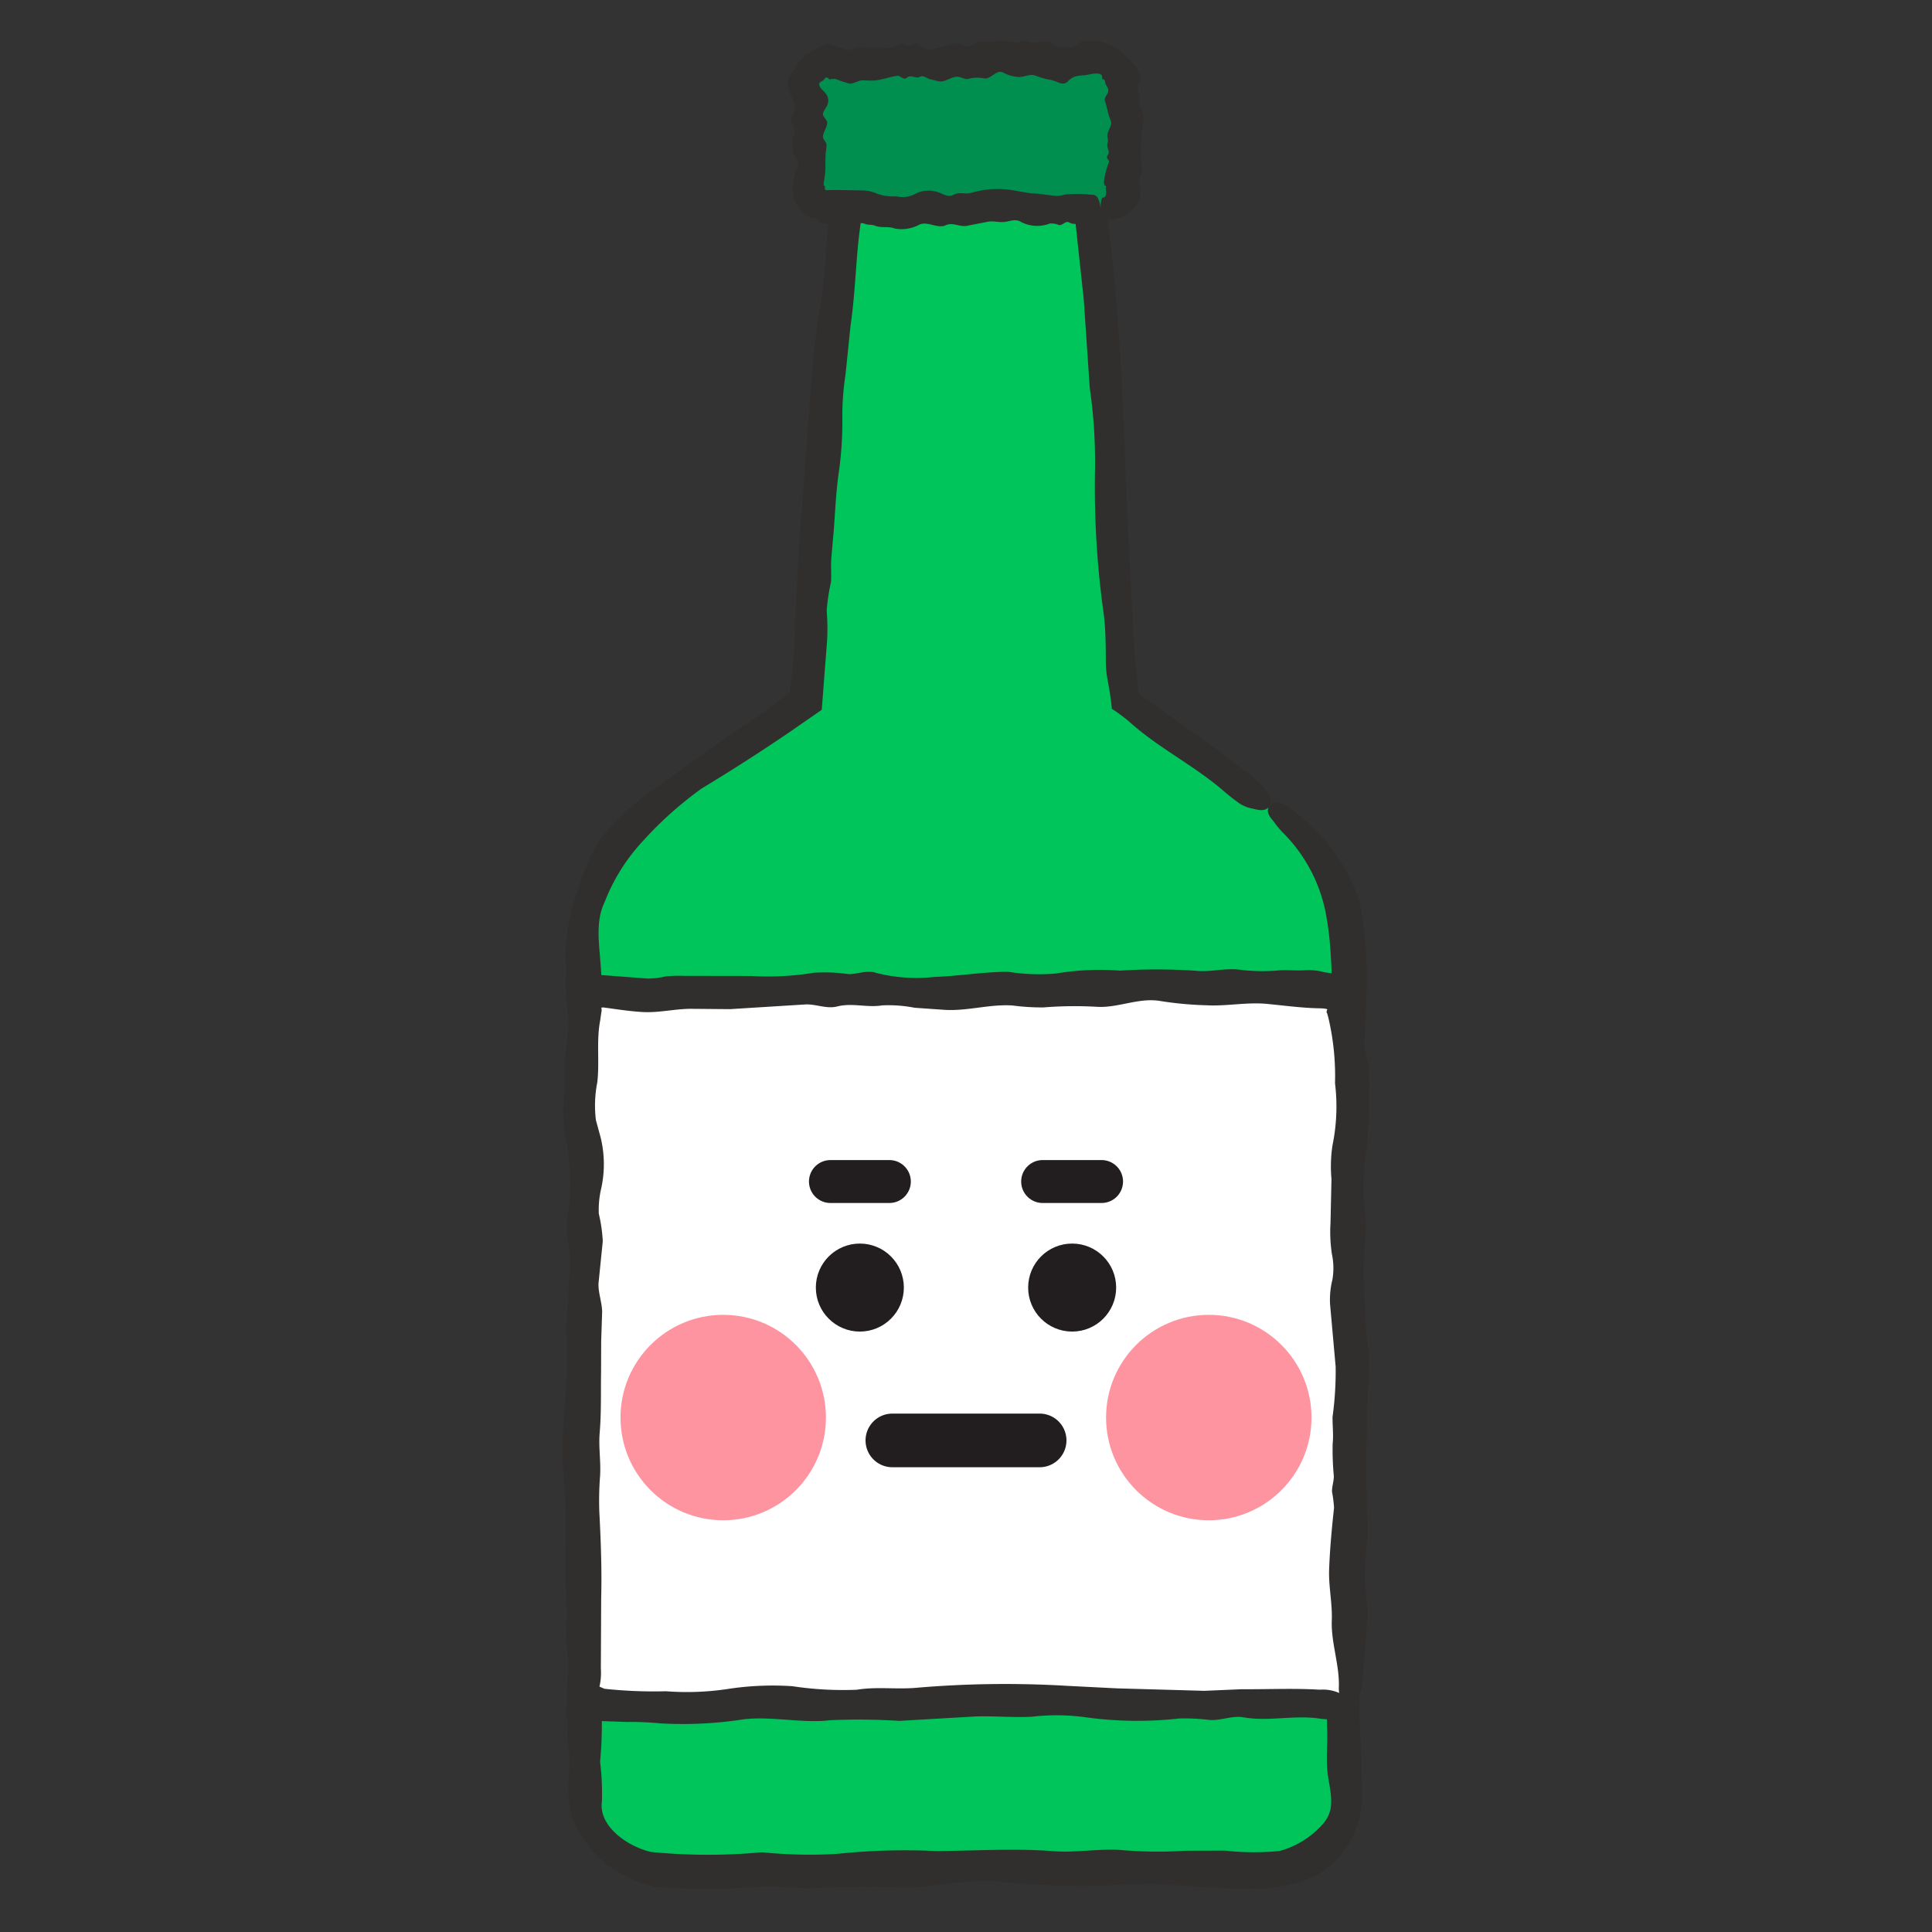 <svg id="레이어_1" data-name="레이어 1" xmlns="http://www.w3.org/2000/svg" viewBox="0 0 18 18"><rect x="0" y="0" width="18" height="18" fill="#333333" stroke="none"/><defs><style>.cls-1{fill:#00c55b;}.cls-2{fill:#312e2e;}.cls-3{fill:#008f4e;}.cls-4,.cls-7{fill:#fff;}.cls-5{fill:#221e1f;stroke-width:0.158px;}.cls-5,.cls-6,.cls-7{stroke:#221e1f;stroke-linecap:round;stroke-linejoin:round;}.cls-6{fill:none;stroke-width:0.5px;}.cls-7{stroke-width:0.4px;}.cls-8{fill:#ff94a1;}</style></defs><path class="cls-1" d="M11.837,7.499,10.492,6.531l-.373-5.278H7.881L7.508,6.531l-1.345.968A1.564,1.564,0,0,0,5.444,8.747V16.734c0,.383.432.694.964.694h5.184c.532,0,.964-.311.964-.694V8.747A1.564,1.564,0,0,0,11.837,7.499Z"/><path class="cls-2" d="M7.16,17.572c.149.006.298.025.447.018.257-.011.516-.018.772-.006.313.014.619-.09.934-.053.215.025.445.032.665.039.293.01.585-.031.877-.013.241.014.508.039.751.04a1.639,1.639,0,0,0,.456-.049.79.79,0,0,0,.441-.279.875.875,0,0,0,.187-.551l-.011-.473a4.33,4.33,0,0,1,.023-.899,3.141,3.141,0,0,0,.01-.493l.009-.64a3.359,3.359,0,0,0-.013-.452,1.516,1.516,0,0,1-.005-.37,1.864,1.864,0,0,0,.022-.36l-.052-.906c-.021-.245.027-.487.029-.729.001-.128-.01-.263-.001-.389.011-.157-.011-.314-.011-.471l.017-.226c-.001-.078-.024-.155-.019-.232.021-.3.039-.602.046-.902a3.78,3.78,0,0,0-.065-.765,1.681,1.681,0,0,0-.589-.831c-.03-.033-.182-.161-.252-.071-.044.057.016.115.034.139a.96.96,0,0,0,.083.102,1.454,1.454,0,0,1,.404.743,2.922,2.922,0,0,1,.05.422c.025.294-.028.591-.021.885.01.434.017.864.007,1.298l-.002.255c.003.332-.029.671-.015,1.003.011.251.045.502.037.751-.009.276.034.552-.003.83a3.115,3.115,0,0,0,.008.53,6.344,6.344,0,0,1-.005.638,9.041,9.041,0,0,0-.041.985c.008.15-.012.3.007.449.036.211.064.334-.052.461a.825.825,0,0,1-.397.245,2.403,2.403,0,0,1-.506-.003l-.37.001a4.128,4.128,0,0,1-.57-.004c-.218-.022-.441.025-.662.008-.364-.028-.729-.003-1.093-.001a6.015,6.015,0,0,0-.931.027,4.417,4.417,0,0,1-.692-.016,5.377,5.377,0,0,1-1.034-.003c-.237-.057-.489-.251-.456-.471a2.417,2.417,0,0,0-.017-.369,3.755,3.755,0,0,0,.013-.507,6.459,6.459,0,0,1-.03-.914l.001-.971c0-.089.003-.179-.005-.268a1.774,1.774,0,0,1-.02-.261c.019-.301.015-.602.055-.902.022-.167-.024-.337-.017-.505l.005-.521a2.67,2.67,0,0,1,.018-.412,2.253,2.253,0,0,0,.017-.518l-.011-.192a4.873,4.873,0,0,1-.028-1.111c.058-.322-.084-.659.042-.922A1.781,1.781,0,0,1,5.996,7.829a3.45,3.45,0,0,1,.54-.482q.419-.253.823-.528l.297-.206L7.706,5.966A2.037,2.037,0,0,0,7.702,5.691a1.829,1.829,0,0,1,.04-.267c.006-.081-.004-.162.005-.243l.022-.253c.012-.167.02-.334.042-.5a3.341,3.341,0,0,0,.037-.521,2.496,2.496,0,0,1,.029-.413l.047-.457c.048-.328.048-.633.095-.961.019-.134.031-.269.038-.404l.007-.203c-.002-.024-.006-.015-.01-.03.009-.005-.006-.01.036-.015l.209-.015c.395-.026.79.034,1.183.014l.053-.004a2.189,2.189,0,0,1,.432-.003.303.303,0,0,0-.003.064l.015.214.118,1.095.056.826a4.757,4.757,0,0,1,.049.755,8.51,8.51,0,0,0,.084,1.371c.016.145.016.292.017.437.003.146.032.186.056.426a1.583,1.583,0,0,1,.16.118c.267.242.594.403.868.636a1.889,1.889,0,0,0,.159.126.341.341,0,0,0,.125.05c.034.007.094.029.139-.004.063-.046.011-.124-.007-.151a.87.87,0,0,0-.221-.21L11.557,7.15c-.294-.229-.603-.437-.904-.656l-.043-.029-.04-.374-.067-1.268-.027-.713c-.029-.729-.075-1.457-.171-2.182-.015-.114-.023-.228-.03-.342l-.034-.464-.312.013a7.634,7.634,0,0,1-.934-.033,7.01,7.01,0,0,0-.967.027l-.249.016L7.757,1.607,7.726,1.965c-.029.315-.035.605-.088.918-.043.252-.065.506-.086.76L7.477,4.663c-.036.415-.056.831-.071,1.247-.006.17-.026.366-.044.518l-.003.02-.157.121c-.072.055-.144.109-.22.159-.249.16-.486.337-.727.507-.118.085-.245.17-.369.279a1.84,1.84,0,0,0-.315.337,1.88,1.88,0,0,0-.18.419,1.864,1.864,0,0,0-.122.651,3.404,3.404,0,0,0,.037.399,2.094,2.094,0,0,1-.024.379,2.551,2.551,0,0,0,.005.717l.046.264a2.694,2.694,0,0,1-.013.55c-.022.293.01.606-.027.899-.028.228-.003.459-.011.688-.008.218-.04.441-.042.661-.002.223.033.445.031.668l-.003.547L5.31,15.791a3.299,3.299,0,0,0-.019.458c.051.234-.048.394.045.694a1.038,1.038,0,0,0,.344.448,1.258,1.258,0,0,0,.424.189A7.102,7.102,0,0,0,7.16,17.572Z"/><rect class="cls-3" x="7.53" y="0.573" width="2.936" height="1.36" rx="0.211"/><path class="cls-2" d="M8.935.717c.029.006.057.025.086.018A.327.327,0,0,1,9.169.73c.06.014.119-.09.179-.053A.336.336,0,0,0,9.476.716c.056.01.112-.031.168-.013a.649.649,0,0,0,.144.041.405.405,0,0,1,.077.027c.028.008.056.017.084-.013.06-.064.121-.05.181-.061.047-.01.142-.03.139.025 0.0.029.012.012.019.02A.048.048,0,0,1,10.297.77c0.0.013-.003-.004.015.034A.062.062,0,0,1,10.317.875c-.015.023-.031.046-.022.069.021.058.025.116.052.174.021.047-.027.093-.029.14-.001.025.01.05.001.075-.011.03.011.06.011.09,0,.014-.018.029-.017.043.001.015.024.03.019.045a.749.749,0,0,0-.046.173c-.005.063.03.041.018.064-.008.003.021.086-.025.093-.006.001-.022-.006-.026.106-.002.072.023.081.032.088a.074.074,0,0,0,.044.016.34.34,0,0,0,.267-.15.218.218,0,0,0,.024-.158c-.023-.075.028-.118.022-.179a1.01,1.01,0,0,1-.007-.249.232.232,0,0,0,.002-.049c-.004-.064.029-.129.015-.192-.011-.048-.045-.096-.037-.144.009-.057-.033-.096.002-.169A.181.181,0,0,0,10.56.599a.747.747,0,0,0-.149-.141.38.38,0,0,0-.156-.07.169.169,0,0,0-.095-.007c-.029.008-.058-.012-.086.007-.037.031-.074.059-.111.052-.035-.007-.071.004-.106-.001C9.821.433,9.786.378,9.751.389c-.024.007-.047-.004-.071.001A.157.157,0,0,1,9.571.386C9.529.364,9.486.411,9.444.394a.49.49,0,0,0-.21-.001c-.059.002-.119-.023-.179.027C9.012.456,8.967.403,8.923.403A1.838,1.838,0,0,0,8.717.452.155.155,0,0,1,8.554.413c-.025-.027-.05.013-.075.013C8.446.426,8.414.391,8.381.413a.255.255,0,0,1-.175.03L8.02.442A.115.115,0,0,0,7.968.447c-.017.007-.033.025-.05.02a.55.55,0,0,1-.173-.055C7.693.388,7.637.446,7.591.462a.403.403,0,0,0-.134.101c-.034.031-.038.079-.078.114a.153.153,0,0,0-.033.146.107.107,0,0,0,.011.037c.033.071.08.142.028.213-.045.062.05.124.009.186-.032.048.004.097-.006.146-.01.048.068.095.048.143A.634.634,0,0,0,7.384,1.743a.332.332,0,0,0,.113.255.142.142,0,0,0,.086.031c.03.001.044.042.074.05.027.007.054-.007.08-.003a.228.228,0,0,0,.05.005.309.309,0,0,1,.096.007.128.128,0,0,0,.1 0.0.096.096,0,0,1,.079-.001c.029.011.059.003.088.015.063.025.122.003.185.027a.351.351,0,0,0,.236-.039c.076-.026.151.034.227.014l.01-.004c.065-.032.13.014.194.005l.211-.041c.053-.006.106.012.159.002.049-.009.096-.028.145.004a.327.327,0,0,0,.263.013.173.173,0,0,1,.084.013c.032.01.064-.043.096-.024.069.04.138-.02.206.009a.078.078,0,0,0,.039.01c.008-.001.017-.013.025-.032a.192.192,0,0,0,.021-.084.215.215,0,0,0-.018-.119.061.061,0,0,0-.058-.042l-.006-0a1.316,1.316,0,0,0-.214-.004c-.035-.001-.069.016-.104.015-.082-.003-.162-.023-.243-.023l-.137-.023a.882.882,0,0,0-.42.017c-.056.018-.112-.012-.168.019-.06.033-.119-.028-.179-.033a.261.261,0,0,0-.182.027.24.24,0,0,1-.17.02.447.447,0,0,1-.177-.023.355.355,0,0,0-.146-.032l-.196-.003a1.258,1.258,0,0,0-.135.002c-.012-.003-.016-.017-.012-.028.004-.016-.02-.004-.009-.058a.756.756,0,0,0,.013-.17L7.692,1.43a.732.732,0,0,0,.009-.081c-.001-.026-.037-.053-.034-.079.005-.039.033-.078.04-.118.005-.026-.026-.051-.037-.076-.011-.024.012-.048.024-.073A.106.106,0,0,0,7.688.865c-.013-.017-.035-.034-.046-.051C7.619.771,7.642.766,7.661.754c.024-.008.023-.049.057-.024.02.023.009-.001.07.007a1.087,1.087,0,0,0,.127.042c.043.002.085-.033.128-.031A.848.848,0,0,0,8.148.75c.07-.006.141-.034.211-.044.029-.004.059.044.088.019.042-.036.083.013.125-.01.029-.016.06.013.09.022l.077.019C8.806.775,8.87.702,8.935.717Z"/><rect class="cls-4" x="5.439" y="9.223" width="7.123" height="6.639"/><path class="cls-2" d="M9.434,9.368a2.129,2.129,0,0,0,.287.018,3.6,3.6,0,0,1,.495-.006c.2.014.397-.09.599-.053a3.298,3.298,0,0,0,.426.039c.188.01.375-.031.563-.013.154.015.327.038.481.041.126.002.063.02.078.027l-.001.002c-.007.036-.014-.053.015.063a2.364,2.364,0,0,1,.061.606,1.79,1.79,0,0,1-.023.576,1.295,1.295,0,0,0-.01.316l-.009.41a1.387,1.387,0,0,0,.013.29.627.627,0,0,1,.005.237.775.775,0,0,0-.022.231l.052.581a3.127,3.127,0,0,1-.029.468c-.001.082.01.169.001.25a2.656,2.656,0,0,0,.011.302c0,.048-.018.097-.017.145a1.178,1.178,0,0,1,.019.149c-.021.193-.039.386-.046.579-.005.156.031.313.025.47-.008.206.071.41.066.615-.001.027-.009.148.103.152a.086.086,0,0,0,.09-.073.315.315,0,0,0,.023-.088l.049-.609a1.696,1.696,0,0,0-.019-.298c-.025-.188.028-.379.021-.567-.01-.279-.017-.554-.007-.833l.002-.164c-.003-.213.029-.43.015-.643a4.119,4.119,0,0,1-.037-.482,3.463,3.463,0,0,1,.003-.532,1.286,1.286,0,0,0-.008-.34,2.612,2.612,0,0,1,.005-.409,3.738,3.738,0,0,0,.041-.632,2.649,2.649,0,0,0-.007-.288,1.257,1.257,0,0,1-.052-.371L12.694,9.09l-.074-.001a2.378,2.378,0,0,1-.281-.031.567.567,0,0,0-.176-.019c-.079.007-.158-.004-.238.001A1.701,1.701,0,0,1,11.56,9.036c-.14-.022-.283.025-.424.008a5.42,5.42,0,0,0-.701-.001,2.484,2.484,0,0,0-.597.027,1.823,1.823,0,0,1-.444-.016c-.23 0-.46.04-.69.048a1.506,1.506,0,0,1-.545-.039c-.082-.027-.168.013-.252.013a1.55,1.55,0,0,0-.325-.013,2.666,2.666,0,0,1-.586.03l-.623-.001a1.258,1.258,0,0,0-.172.005.74.74,0,0,1-.167.02L5.305,9.062l-.03-.003c-.015.172.026.409.02.472-.007.112.005.224-.005.334a1.104,1.104,0,0,1-.018.264.934.934,0,0,0-.017.333,1.066,1.066,0,0,0,.011.123,2.016,2.016,0,0,1,.028.712c-.045.207.05.414.009.621a3.68,3.68,0,0,0-.006.488c-.01.16.068.318.048.478q-.039.313-.052.626l-.011.556a.852.852,0,0,0,.023.176c.013.059-.02.114-.021.173-.001.052.016.103.012.155l-.004.163c0.0.107.003.215-.007.322a1.377,1.377,0,0,0-0.0.335,1.035,1.035,0,0,1,.001.266l-.009.367.157.006.405.014a2.905,2.905,0,0,1,.31.013,3.691,3.691,0,0,0,.789-.039c.253-.026.507.034.759.014l.034-.004A6.114,6.114,0,0,1,8.38,16.033l.706-.041c.177-.006.354.012.531.002a1.962,1.962,0,0,1,.486.004,3.51,3.51,0,0,0,.881.013,1.84,1.84,0,0,1,.281.013c.107.01.213-.043.32-.024.23.04.46-.02.69.009a.786.786,0,0,0,.13.01.16.16,0,0,0,.084-.032.13.13,0,0,0,.071-.084.107.107,0,0,0-.06-.119.376.376,0,0,0-.194-.042l-.02-0c-.239-.014-.478-.002-.717-.004l-.348.015-.815-.023-.457-.023a9.715,9.715,0,0,0-1.404.017c-.187.018-.376-.012-.563.019a3.149,3.149,0,0,1-.599-.033,2.753,2.753,0,0,0-.61.027,2.563,2.563,0,0,1-.568.02,4.322,4.322,0,0,1-.573-.023l-.047-.02a.564.564,0,0,0,.013-.167l.003-.656c.007-.267-.003-.534-.017-.801a2.973,2.973,0,0,1,.007-.341c.008-.133-.015-.266-.004-.399.016-.189.01-.379.013-.569l.001-.286.009-.272c-.001-.089-.037-.177-.034-.265l.04-.394a1.429,1.429,0,0,0-.037-.256.871.871,0,0,1,.024-.243,1.057,1.057,0,0,0-.005-.46l-.046-.169a1.113,1.113,0,0,1,.013-.353c.022-.188-.01-.389.027-.577.018-.131.014-.075.011-.118a.076.076,0,0,1,.032-0c.065.008.262.04.387.042.143.002.285-.033.428-.031l.351.003.705-.044c.097-.004.196.044.294.019.139-.036.278.013.418-.01a1.264,1.264,0,0,1,.303.022L8.779,9.407C9.001,9.426,9.214,9.353,9.434,9.368Z"/><circle class="cls-5" cx="8.011" cy="11.996" r="0.331"/><circle class="cls-5" cx="9.989" cy="11.996" r="0.331"/><line class="cls-6" x1="8.314" y1="13.42" x2="9.686" y2="13.42"/><line class="cls-7" x1="7.737" y1="11.008" x2="8.286" y2="11.008"/><line class="cls-7" x1="9.714" y1="11.008" x2="10.263" y2="11.008"/><circle class="cls-8" cx="6.738" cy="13.207" r="0.957"/><circle class="cls-8" cx="11.262" cy="13.207" r="0.957"/></svg>